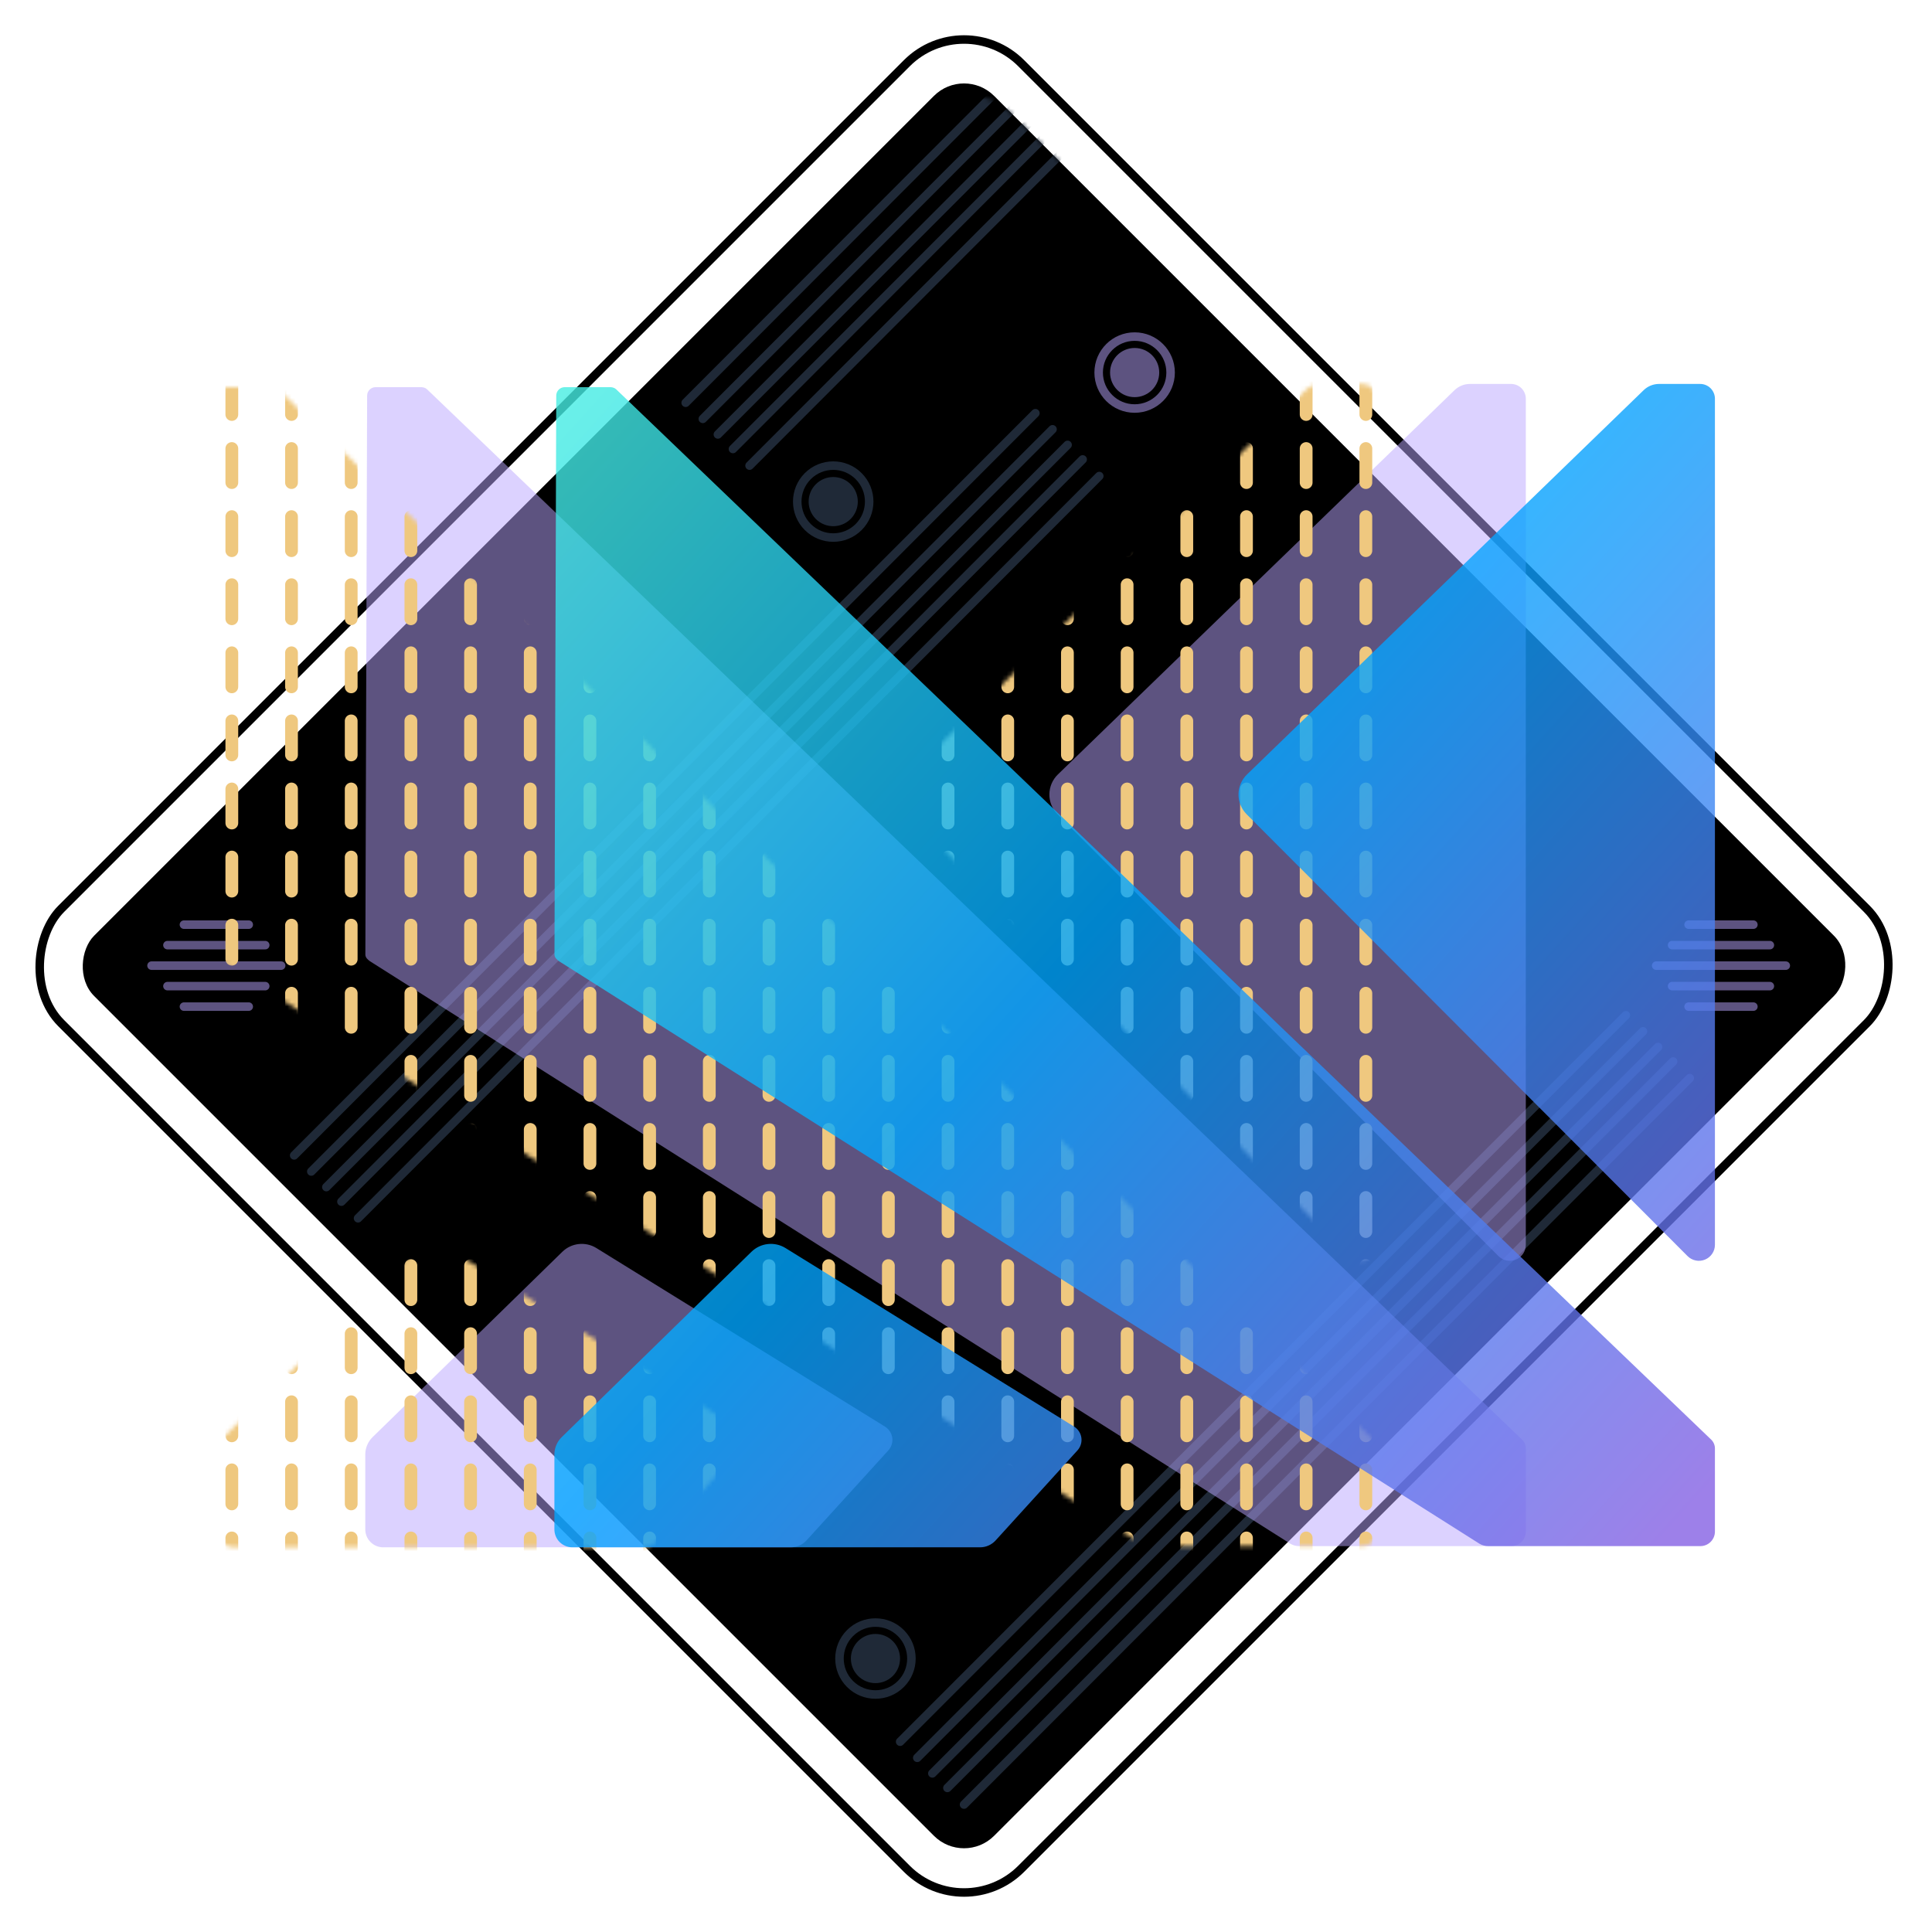 <svg width="454" height="454" viewBox="0 0 454 454" fill="none" xmlns="http://www.w3.org/2000/svg">
<g clip-path="url(#clip0_1527_1880)">
<rect x="226.535" y="15.465" width="299.106" height="299.106" rx="10" transform="rotate(45 226.535 15.465)" fill="black"/>
<mask id="mask0_1527_1880" style="mask-type:luminance" maskUnits="userSpaceOnUse" x="21" y="22" width="411" height="410">
<rect x="226.534" y="15.535" width="299.106" height="299.106" rx="16" transform="rotate(45 226.534 15.535)" fill="white"/>
</mask>
<g mask="url(#mask0_1527_1880)">
<path d="M69.122 271.51L243.308 97.093M73.149 275.294L247.335 100.877M76.69 278.957L250.876 104.54M80.231 282.373L254.417 107.957M84.135 286.283L258.321 111.866" stroke="#1F2937" stroke-width="2" stroke-miterlimit="1.5" stroke-linecap="round" stroke-linejoin="round"/>
<path d="M211.521 409.284L382.058 238.576M215.548 413.068L386.085 242.36M219.089 416.731L389.626 246.022M222.63 420.147L393.167 249.439M226.535 424.057L397.072 253.348" stroke="#1F2937" stroke-width="2" stroke-miterlimit="1.5" stroke-linecap="round" stroke-linejoin="round"/>
<path d="M161.124 94.646L335.31 -79.77M165.151 98.43L339.338 -75.987M168.692 102.093L342.878 -72.324M172.232 105.51L346.419 -68.907M176.137 109.419L350.323 -64.998" stroke="#1F2937" stroke-width="2" stroke-miterlimit="1.5" stroke-linecap="round" stroke-linejoin="round"/>
<path d="M35.606 226.914L66.068 226.914M39.347 231.729L62.329 231.729M39.347 222.099L62.329 222.099M43.222 217.284L58.454 217.284M43.222 236.544L58.454 236.544" stroke="#BBA6FF" stroke-opacity="0.5" stroke-width="2" stroke-miterlimit="1.5" stroke-linecap="round" stroke-linejoin="round"/>
<path d="M389.181 226.914L419.644 226.914M392.923 231.729L415.904 231.729M392.923 222.099L415.904 222.099M396.798 217.284L412.029 217.284M396.798 236.544L412.029 236.544" stroke="#BBA6FF" stroke-opacity="0.5" stroke-width="2" stroke-miterlimit="1.5" stroke-linecap="round" stroke-linejoin="round"/>
</g>
<rect x="226.535" y="1.414" width="319.027" height="319.027" rx="19" transform="rotate(45 226.535 1.414)" stroke="black" stroke-width="2"/>
<g filter="url(#filter0_b_1527_1880)">
<path fill-rule="evenodd" clip-rule="evenodd" d="M207.961 335.235C208.888 335.809 209.516 336.772 209.675 337.849C209.825 338.936 209.48 340.031 208.747 340.834L189.519 361.988C188.583 363.012 187.258 363.604 185.872 363.604H90.042C88.929 363.604 87.861 363.153 87.066 362.367C86.28 361.581 85.838 360.504 85.838 359.391V341.797C85.838 340.26 86.456 338.777 87.56 337.708L132.145 294.156C134.292 292.063 137.586 291.701 140.138 293.273L207.961 335.235ZM86.977 225.91C86.968 225.905 86.96 225.9 86.951 225.894C86.359 225.453 85.873 225.027 85.856 224.315L86.271 92.961C86.279 91.866 87.172 90.979 88.267 90.979H98.804C99.237 90.979 99.784 90.993 100.332 91.463L357.658 338.282C358.223 338.821 358.55 339.58 358.55 340.366V359.903C358.55 360.813 358.188 361.678 357.543 362.323C356.899 362.968 356.033 363.321 355.123 363.321H305.274C304.559 363.321 303.861 363.136 303.243 362.774L86.977 225.91ZM248.51 191.344C247.273 190.099 246.575 188.409 246.593 186.651C246.611 184.894 247.326 183.215 248.589 181.991L341.813 91.676C342.785 90.743 344.074 90.222 345.417 90.222H355.079C355.998 90.222 356.881 90.587 357.535 91.237C358.179 91.887 358.55 92.768 358.55 93.687V292.513C358.55 294.041 357.632 295.41 356.219 295.993C354.814 296.576 353.198 296.249 352.12 295.172L248.51 191.344Z" fill="#BBA6FF" fill-opacity="0.5"/>
</g>
<mask id="mask1_1527_1880" style="mask-type:alpha" maskUnits="userSpaceOnUse" x="50" y="90" width="274" height="274">
<path fill-rule="evenodd" clip-rule="evenodd" d="M172.961 335.235C173.888 335.809 174.516 336.772 174.675 337.849C174.825 338.936 174.48 340.031 173.747 340.835L154.519 361.988C153.583 363.012 152.258 363.604 150.872 363.604H55.042C53.929 363.604 52.861 363.154 52.066 362.367C51.28 361.581 50.838 360.504 50.838 359.391V341.797C50.838 340.26 51.456 338.777 52.56 337.708L97.145 294.156C99.292 292.063 102.586 291.701 105.138 293.273L172.961 335.235ZM51.977 225.91C51.968 225.905 51.96 225.9 51.951 225.894C51.359 225.453 50.873 225.027 50.856 224.316L51.271 92.961C51.279 91.866 52.172 90.979 53.267 90.979H63.804C64.237 90.979 64.784 90.993 65.332 91.463L322.658 338.282C323.223 338.821 323.55 339.58 323.55 340.366V359.903C323.55 360.813 323.188 361.679 322.543 362.323C321.899 362.968 321.033 363.321 320.123 363.321H270.274C269.559 363.321 268.861 363.136 268.243 362.774L51.977 225.91ZM213.51 191.344C212.273 190.1 211.575 188.409 211.593 186.651C211.611 184.894 212.326 183.215 213.589 181.992L306.813 91.676C307.785 90.743 309.074 90.222 310.417 90.222H320.079C320.998 90.222 321.881 90.587 322.535 91.237C323.179 91.887 323.55 92.769 323.55 93.687V292.513C323.55 294.041 322.632 295.41 321.219 295.993C319.814 296.576 318.198 296.249 317.12 295.172L213.51 191.344Z" fill="#D9D9D9"/>
</mask>
<g mask="url(#mask1_1527_1880)">
<path d="M54.477 401.401V48.5M68.501 401.401V48.5M82.528 401.401V48.5M96.552 401.401V48.5M110.579 401.401V48.5M124.603 401.401V48.5M138.629 401.401V48.5M152.654 401.401V48.5M166.68 401.401V48.5M180.704 401.401V48.5M194.731 401.401V48.5M208.757 401.401V48.5M222.782 401.401V48.5M236.808 401.401V48.5M250.832 401.401V48.5M264.859 401.401V48.5M278.883 401.401V48.5M292.91 401.401V48.5M306.934 401.401V48.5M320.961 401.401V48.5" stroke="#EFC87F" stroke-width="3" stroke-miterlimit="1.5" stroke-linecap="round" stroke-linejoin="round" stroke-dasharray="8 8"/>
</g>
<g filter="url(#filter1_b_1527_1880)">
<path fill-rule="evenodd" clip-rule="evenodd" d="M252.401 335.235C253.328 335.809 253.956 336.772 254.114 337.849C254.265 338.936 253.92 340.031 253.187 340.835L233.959 361.988C233.023 363.012 231.698 363.604 230.311 363.604H134.482C133.369 363.604 132.301 363.154 131.506 362.367C130.72 361.581 130.278 360.504 130.278 359.391V341.797C130.278 340.26 130.896 338.777 132 337.708L176.585 294.156C178.732 292.063 182.026 291.701 184.578 293.273L252.401 335.235ZM131.417 225.91C131.408 225.905 131.4 225.9 131.391 225.894C130.799 225.453 130.313 225.027 130.296 224.316L130.711 92.961C130.719 91.866 131.611 90.979 132.707 90.979H143.244C143.676 90.979 144.224 90.993 144.772 91.463L402.098 338.282C402.663 338.821 402.99 339.58 402.99 340.366V359.903C402.99 360.813 402.628 361.679 401.983 362.323C401.339 362.968 400.473 363.321 399.563 363.321H349.714C348.999 363.321 348.301 363.136 347.683 362.774L131.417 225.91ZM292.95 191.344C291.713 190.1 291.015 188.409 291.033 186.651C291.051 184.894 291.766 183.215 293.029 181.992L386.253 91.676C387.225 90.743 388.514 90.222 389.857 90.222H399.519C400.438 90.222 401.321 90.587 401.974 91.237C402.619 91.887 402.99 92.769 402.99 93.687V292.513C402.99 294.041 402.072 295.41 400.659 295.993C399.254 296.576 397.638 296.249 396.56 295.172L292.95 191.344Z" fill="url(#paint0_linear_1527_1880)" fill-opacity="0.8"/>
</g>
<path d="M191.714 121.958C193.97 124.214 197.628 124.214 199.884 121.958C202.14 119.702 202.14 116.043 199.884 113.787C197.628 111.531 193.97 111.531 191.714 113.787C189.457 116.044 189.457 119.702 191.714 121.958Z" fill="#1F2937"/>
<path d="M189.821 123.847C193.123 127.148 198.475 127.148 201.776 123.847C205.077 120.546 205.077 115.193 201.776 111.892C198.475 108.591 193.123 108.591 189.821 111.892C186.52 115.193 186.52 120.546 189.821 123.847Z" stroke="#1F2937" stroke-width="2.001" stroke-miterlimit="1.5" stroke-linecap="round" stroke-linejoin="round"/>
<path d="M266.63 93.326C269.821 93.326 272.408 90.74 272.408 87.549C272.408 84.358 269.821 81.771 266.63 81.771C263.44 81.771 260.853 84.358 260.853 87.549C260.853 90.74 263.44 93.326 266.63 93.326Z" fill="#BBA6FF" fill-opacity="0.5"/>
<path d="M266.628 96C271.297 96 275.081 92.216 275.081 87.547C275.081 82.878 271.297 79.094 266.628 79.094C261.959 79.094 258.175 82.878 258.175 87.547C258.175 92.216 261.959 96 266.628 96Z" stroke="#BBA6FF" stroke-opacity="0.5" stroke-width="2.001" stroke-miterlimit="1.5" stroke-linecap="round" stroke-linejoin="round"/>
<path d="M209.81 393.825C212.066 391.568 212.066 387.91 209.81 385.654C207.554 383.398 203.896 383.398 201.639 385.654C199.383 387.91 199.383 391.568 201.639 393.825C203.896 396.081 207.554 396.081 209.81 393.825Z" fill="#1F2937"/>
<path d="M211.699 395.717C215.001 392.416 215.001 387.063 211.699 383.762C208.398 380.461 203.046 380.461 199.744 383.762C196.443 387.063 196.443 392.416 199.745 395.717C203.046 399.018 208.398 399.018 211.699 395.717Z" stroke="#1F2937" stroke-width="2.001" stroke-miterlimit="1.5" stroke-linecap="round" stroke-linejoin="round"/>
</g>
<defs>
<filter id="filter0_b_1527_1880" x="75.838" y="80.222" width="292.712" height="293.382" filterUnits="userSpaceOnUse" color-interpolation-filters="sRGB">
<feFlood flood-opacity="0" result="BackgroundImageFix"/>
<feGaussianBlur in="BackgroundImageFix" stdDeviation="5"/>
<feComposite in2="SourceAlpha" operator="in" result="effect1_backgroundBlur_1527_1880"/>
<feBlend mode="normal" in="SourceGraphic" in2="effect1_backgroundBlur_1527_1880" result="shape"/>
</filter>
<filter id="filter1_b_1527_1880" x="120.278" y="80.222" width="292.712" height="293.382" filterUnits="userSpaceOnUse" color-interpolation-filters="sRGB">
<feFlood flood-opacity="0" result="BackgroundImageFix"/>
<feGaussianBlur in="BackgroundImageFix" stdDeviation="5"/>
<feComposite in2="SourceAlpha" operator="in" result="effect1_backgroundBlur_1527_1880"/>
<feBlend mode="normal" in="SourceGraphic" in2="effect1_backgroundBlur_1527_1880" result="shape"/>
</filter>
<linearGradient id="paint0_linear_1527_1880" x1="89.001" y1="90" x2="392.5" y2="364" gradientUnits="userSpaceOnUse">
<stop stop-color="#53FBDD"/>
<stop offset="0.515" stop-color="#00A5FF"/>
<stop offset="0.995" stop-color="#8560E3"/>
</linearGradient>
<clipPath id="clip0_1527_1880">
<rect width="454" height="454" fill="white"/>
</clipPath>
</defs>
</svg>
